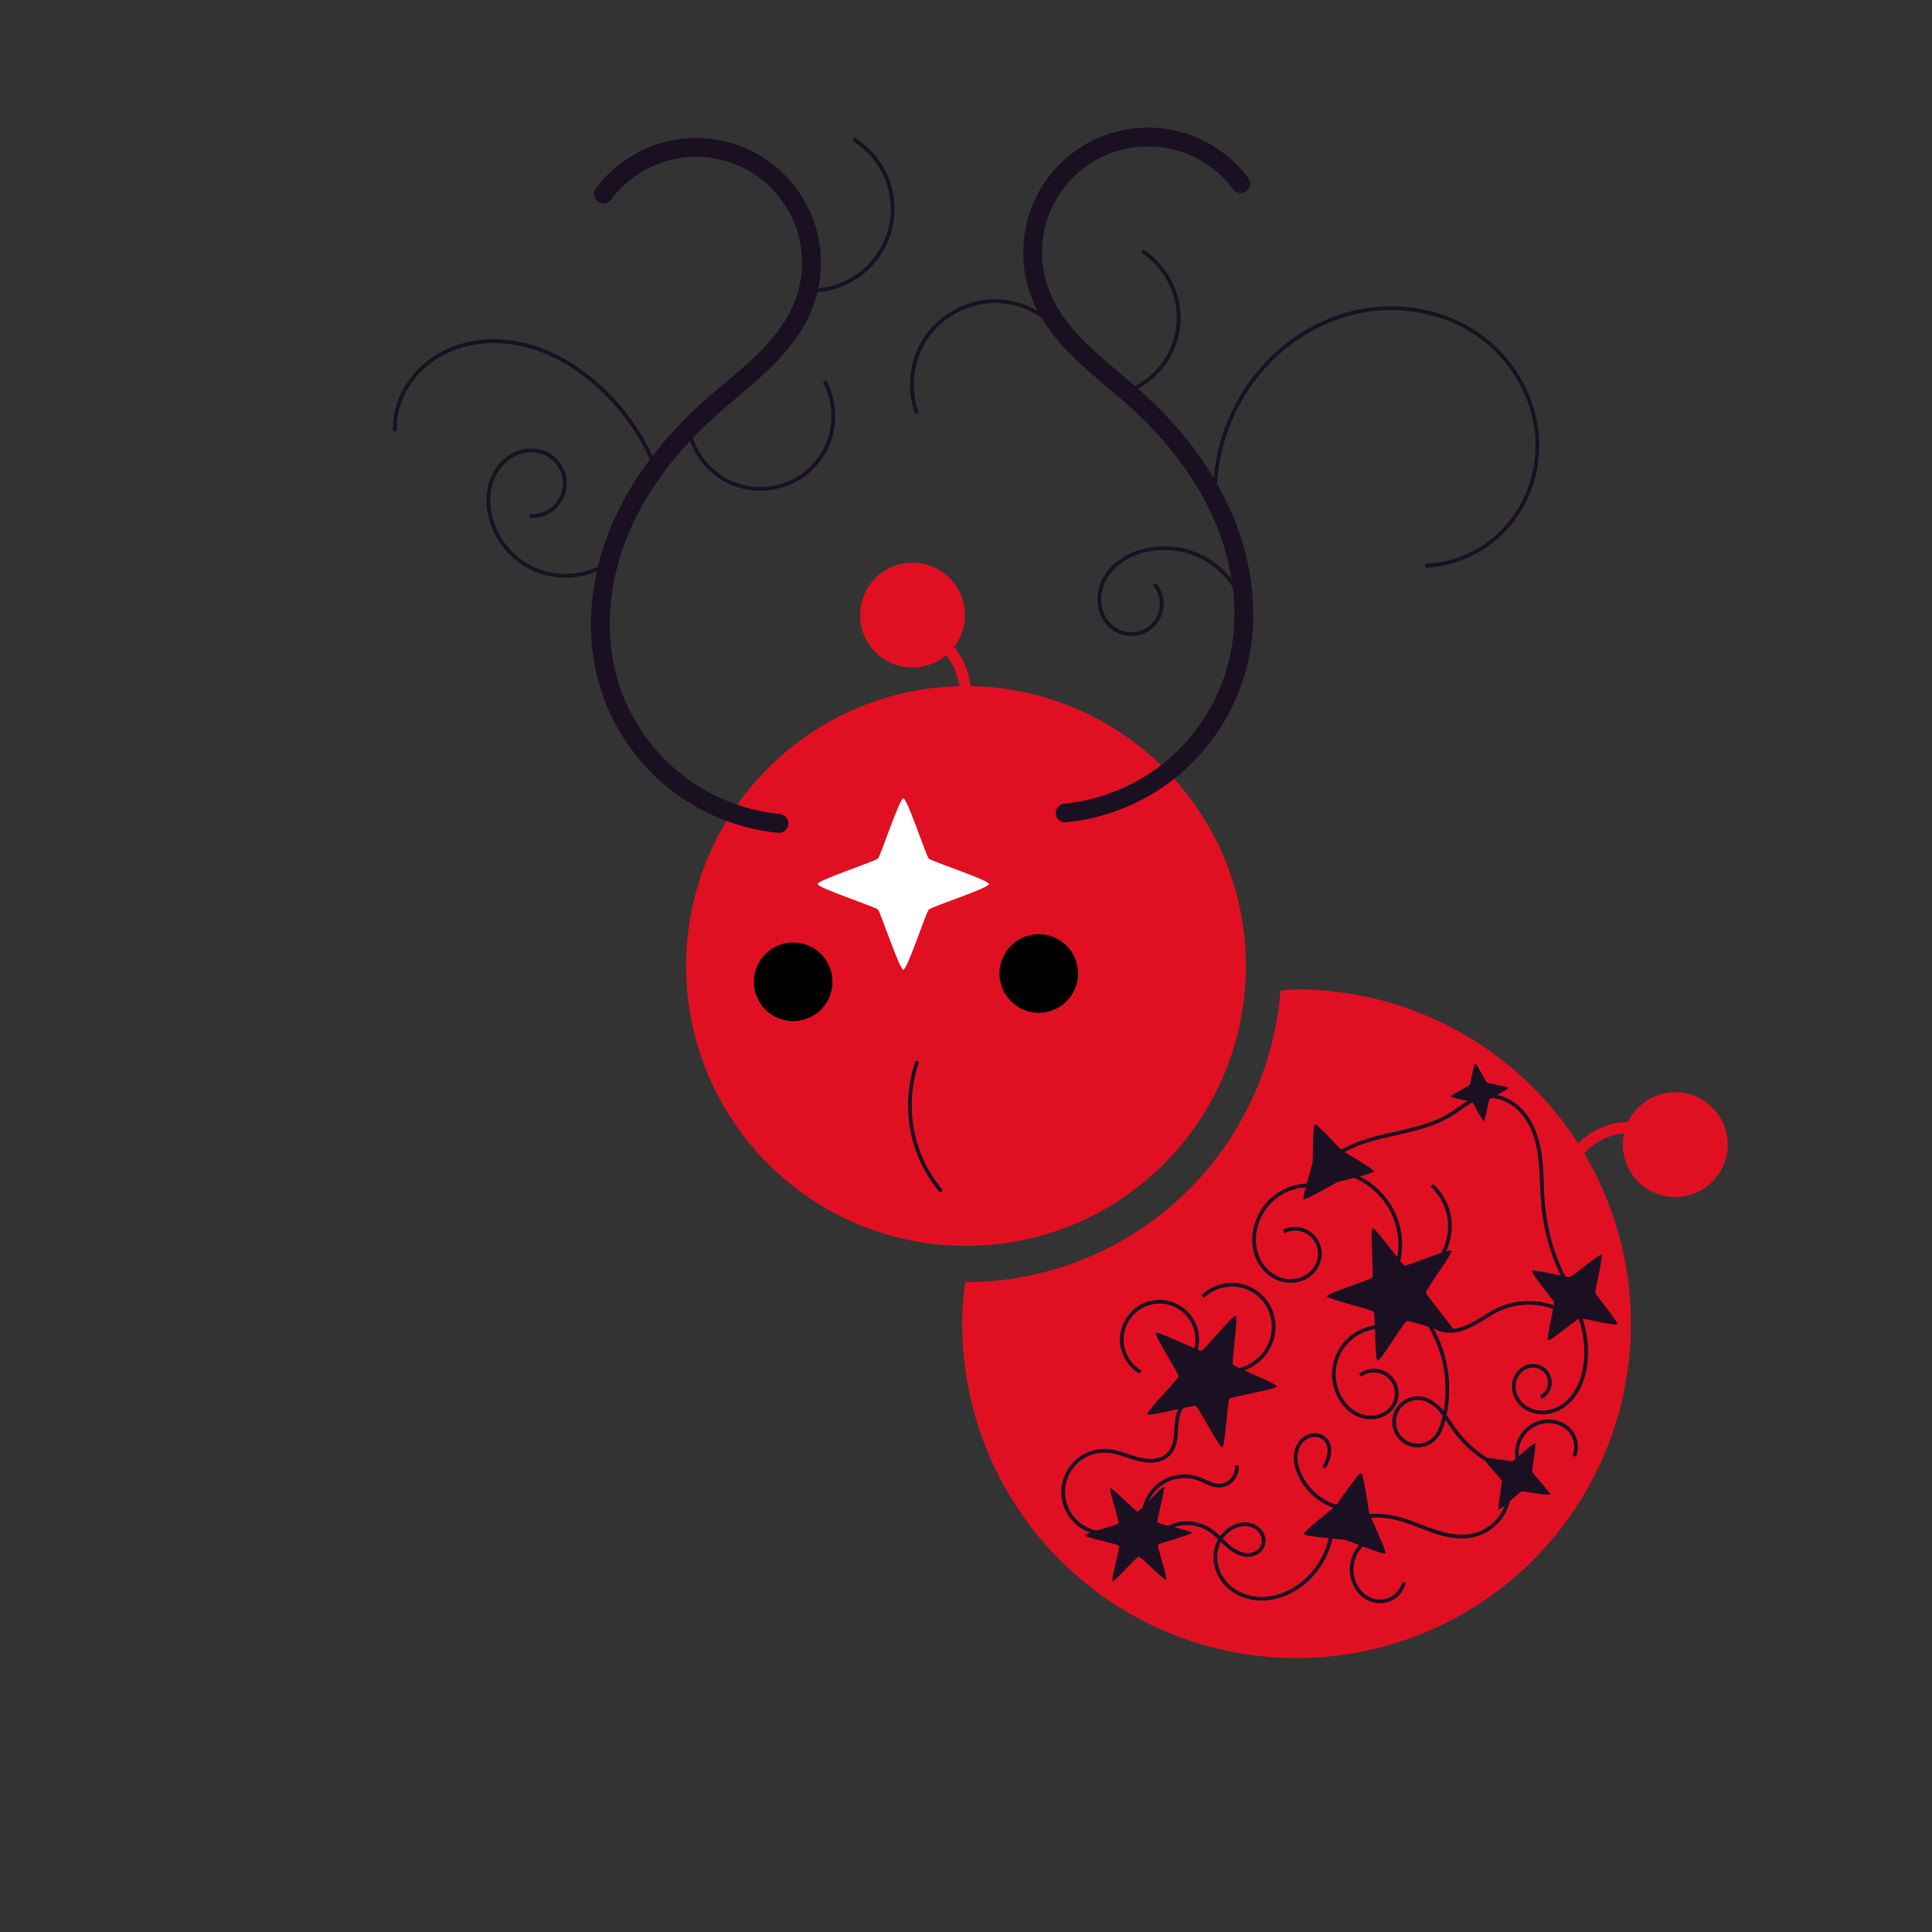 <?xml version="1.0" encoding="UTF-8" standalone="no"?>
<!-- Created with Inkscape (http://www.inkscape.org/) -->

<svg
   width="512"
   height="512"
   viewBox="0 0 512 512"
   version="1.1"
   id="svg5"
   inkscape:version="1.2.2 (732a01da63, 2022-12-09)"
   sodipodi:docname="monster 1.svg"
   xmlns:inkscape="http://www.inkscape.org/namespaces/inkscape"
   xmlns:sodipodi="http://sodipodi.sourceforge.net/DTD/sodipodi-0.dtd"
   xmlns="http://www.w3.org/2000/svg"
   xmlns:svg="http://www.w3.org/2000/svg">
  <rect x="0" y="0" width="512" height="512" fill="#333333" stroke="none"/>
  <sodipodi:namedview
     id="namedview7"
     pagecolor="#ffffff"
     bordercolor="#666666"
     borderopacity="1.0"
     inkscape:showpageshadow="2"
     inkscape:pageopacity="0.0"
     inkscape:pagecheckerboard="0"
     inkscape:deskcolor="#d1d1d1"
     inkscape:document-units="px"
     showgrid="false"
     inkscape:zoom="1.7636719"
     inkscape:cx="257.41749"
     inkscape:cy="254.5825"
     inkscape:window-width="1858"
     inkscape:window-height="1057"
     inkscape:window-x="54"
     inkscape:window-y="892"
     inkscape:window-maximized="1"
     inkscape:current-layer="layer1" />
  <defs
     id="defs2">
    <inkscape:path-effect
       effect="spiro"
       id="path-effect10332"
       is_visible="true"
       lpeversion="1" />
    <inkscape:path-effect
       effect="spiro"
       id="path-effect10328"
       is_visible="true"
       lpeversion="1" />
    <inkscape:path-effect
       effect="spiro"
       id="path-effect10324"
       is_visible="true"
       lpeversion="1" />
    <inkscape:path-effect
       effect="spiro"
       id="path-effect10320"
       is_visible="true"
       lpeversion="1" />
    <inkscape:path-effect
       effect="spiro"
       id="path-effect10316"
       is_visible="true"
       lpeversion="1" />
    <inkscape:path-effect
       effect="spiro"
       id="path-effect10312"
       is_visible="true"
       lpeversion="1" />
    <inkscape:path-effect
       effect="spiro"
       id="path-effect10308"
       is_visible="true"
       lpeversion="1" />
    <inkscape:path-effect
       effect="spiro"
       id="path-effect9559"
       is_visible="true"
       lpeversion="1" />
    <inkscape:path-effect
       effect="spiro"
       id="path-effect9555"
       is_visible="true"
       lpeversion="1" />
    <inkscape:path-effect
       effect="spiro"
       id="path-effect6633"
       is_visible="true"
       lpeversion="1" />
    <inkscape:path-effect
       effect="spiro"
       id="path-effect6629"
       is_visible="true"
       lpeversion="1" />
    <inkscape:path-effect
       effect="spiro"
       id="path-effect6625"
       is_visible="true"
       lpeversion="1" />
    <inkscape:path-effect
       effect="spiro"
       id="path-effect6617"
       is_visible="true"
       lpeversion="1" />
    <inkscape:path-effect
       effect="spiro"
       id="path-effect6613"
       is_visible="true"
       lpeversion="1" />
    <inkscape:path-effect
       effect="spiro"
       id="path-effect6609"
       is_visible="true"
       lpeversion="1" />
    <inkscape:path-effect
       effect="spiro"
       id="path-effect6605"
       is_visible="true"
       lpeversion="1" />
    <inkscape:path-effect
       effect="spiro"
       id="path-effect6601"
       is_visible="true"
       lpeversion="1" />
    <inkscape:path-effect
       effect="spiro"
       id="path-effect6597"
       is_visible="true"
       lpeversion="1" />
    <inkscape:path-effect
       effect="spiro"
       id="path-effect6593"
       is_visible="true"
       lpeversion="1" />
    <inkscape:path-effect
       effect="spiro"
       id="path-effect6589"
       is_visible="true"
       lpeversion="1" />
    <inkscape:path-effect
       effect="spiro"
       id="path-effect6585"
       is_visible="true"
       lpeversion="1" />
    <inkscape:path-effect
       effect="spiro"
       id="path-effect6581"
       is_visible="true"
       lpeversion="1" />
    <inkscape:path-effect
       effect="spiro"
       id="path-effect6577"
       is_visible="true"
       lpeversion="1" />
    <inkscape:path-effect
       effect="spiro"
       id="path-effect6573"
       is_visible="true"
       lpeversion="1" />
    <inkscape:path-effect
       effect="spiro"
       id="path-effect6569"
       is_visible="true"
       lpeversion="1" />
    <inkscape:path-effect
       effect="spiro"
       id="path-effect6565"
       is_visible="true"
       lpeversion="1" />
    <inkscape:path-effect
       effect="spiro"
       id="path-effect6198"
       is_visible="true"
       lpeversion="1" />
    <inkscape:path-effect
       effect="spiro"
       id="path-effect6186"
       is_visible="true"
       lpeversion="1" />
    <inkscape:path-effect
       effect="spiro"
       id="path-effect6182"
       is_visible="true"
       lpeversion="1" />
    <inkscape:path-effect
       effect="spiro"
       id="path-effect6178"
       is_visible="true"
       lpeversion="1" />
    <inkscape:path-effect
       effect="spiro"
       id="path-effect6174"
       is_visible="true"
       lpeversion="1" />
    <inkscape:path-effect
       effect="spiro"
       id="path-effect6170"
       is_visible="true"
       lpeversion="1" />
    <inkscape:path-effect
       effect="spiro"
       id="path-effect6162"
       is_visible="true"
       lpeversion="1" />
    <inkscape:path-effect
       effect="spiro"
       id="path-effect6158"
       is_visible="true"
       lpeversion="1" />
    <inkscape:path-effect
       effect="spiro"
       id="path-effect498"
       is_visible="true"
       lpeversion="1" />
    <inkscape:path-effect
       effect="spiro"
       id="path-effect494"
       is_visible="true"
       lpeversion="1" />
    <inkscape:path-effect
       effect="spiro"
       id="path-effect490"
       is_visible="true"
       lpeversion="1" />
    <inkscape:path-effect
       effect="spiro"
       id="path-effect498-9"
       is_visible="true"
       lpeversion="1" />
    <inkscape:path-effect
       effect="spiro"
       id="path-effect490-8"
       is_visible="true"
       lpeversion="1" />
    <inkscape:path-effect
       effect="spiro"
       id="path-effect6565-4"
       is_visible="true"
       lpeversion="1" />
    <inkscape:path-effect
       effect="spiro"
       id="path-effect6569-6"
       is_visible="true"
       lpeversion="1" />
    <inkscape:path-effect
       effect="spiro"
       id="path-effect6573-6"
       is_visible="true"
       lpeversion="1" />
    <inkscape:path-effect
       effect="spiro"
       id="path-effect6577-0"
       is_visible="true"
       lpeversion="1" />
    <inkscape:path-effect
       effect="spiro"
       id="path-effect6581-6"
       is_visible="true"
       lpeversion="1" />
    <inkscape:path-effect
       effect="spiro"
       id="path-effect6585-8"
       is_visible="true"
       lpeversion="1" />
    <inkscape:path-effect
       effect="spiro"
       id="path-effect6589-3"
       is_visible="true"
       lpeversion="1" />
    <inkscape:path-effect
       effect="spiro"
       id="path-effect6593-0"
       is_visible="true"
       lpeversion="1" />
    <inkscape:path-effect
       effect="spiro"
       id="path-effect6597-4"
       is_visible="true"
       lpeversion="1" />
    <inkscape:path-effect
       effect="spiro"
       id="path-effect6601-7"
       is_visible="true"
       lpeversion="1" />
    <inkscape:path-effect
       effect="spiro"
       id="path-effect6605-1"
       is_visible="true"
       lpeversion="1" />
    <inkscape:path-effect
       effect="spiro"
       id="path-effect6609-4"
       is_visible="true"
       lpeversion="1" />
    <inkscape:path-effect
       effect="spiro"
       id="path-effect6613-0"
       is_visible="true"
       lpeversion="1" />
    <inkscape:path-effect
       effect="spiro"
       id="path-effect6617-3"
       is_visible="true"
       lpeversion="1" />
    <inkscape:path-effect
       effect="spiro"
       id="path-effect6625-3"
       is_visible="true"
       lpeversion="1" />
    <inkscape:path-effect
       effect="spiro"
       id="path-effect6629-8"
       is_visible="true"
       lpeversion="1" />
    <inkscape:path-effect
       effect="spiro"
       id="path-effect6633-1"
       is_visible="true"
       lpeversion="1" />
  </defs>
  <g
     inkscape:label="Camada 1"
     inkscape:groupmode="layer"
     id="layer1">
    <circle
       style="fill:#e01022;stroke-width:3.541;stroke-linecap:round;stroke-linejoin:round;paint-order:fill markers stroke;fill-opacity:1"
       id="path346-6"
       cx="256"
       cy="256"
       r="74.172" />
    <g
       id="g7020"
       style="stroke:#1a1022;stroke-opacity:1">
      <path
         style="fill:none;stroke:#1a1022;stroke-width:5;stroke-linecap:round;stroke-linejoin:miter;stroke-dasharray:none;stroke-opacity:1"
         d="m 206.426,218.209 c -10.651,-1.042 -20.95,-5.442 -29.065,-12.419 -8.116,-6.977 -14.012,-16.498 -16.641,-26.872 -3.257,-12.852 -1.475,-26.7 3.726,-38.895 5.2,-12.195 13.671,-22.812 23.537,-31.669 4.623,-4.15 9.565,-7.944 14.033,-12.261 4.467,-4.317 8.498,-9.242 10.825,-15.002 2.756,-6.823 2.936,-14.652 0.496,-21.594 -2.44,-6.942 -7.478,-12.937 -13.897,-16.536 -6.419,-3.598 -14.162,-4.769 -21.357,-3.228 -7.196,1.541 -13.781,5.778 -18.164,11.689"
         id="path488"
         inkscape:path-effect="#path-effect490"
         inkscape:original-d="m 206.42622,218.20944 c -15.2343,-12.82872 -30.46959,-26.19302 -45.70588,-39.29102 -15.2363,-13.09801 18.17643,-47.04131 27.26315,-70.56346 9.08672,-23.522158 16.57272,-18.174438 24.85759,-27.263158 8.28486,-9.088715 -35.28074,-19.778149 -52.9226,-29.668725" />
      <path
         style="fill:none;stroke:#1a1022;stroke-width:1px;stroke-linecap:butt;stroke-linejoin:miter;stroke-opacity:1"
         d="m 174.003,124.689 c -3.505,-9.133 -9.357,-17.353 -16.839,-23.655 -4.061,-3.42 -8.617,-6.293 -13.576,-8.189 -4.96,-1.896 -10.333,-2.798 -15.621,-2.311 -5.287,0.487 -10.479,2.395 -14.638,5.696 -4.159,3.301 -7.236,8.019 -8.285,13.224 -0.319,1.581 -0.454,3.199 -0.401,4.811"
         id="path6160"
         inkscape:path-effect="#path-effect6162"
         inkscape:original-d="m 174.00308,124.68884 c -5.47836,-7.88393 -11.225,-15.76886 -16.83901,-23.65479 -5.614,-7.885934 -34.74615,5.614 -52.12073,8.4195 -17.374584,2.8055 -0.26629,3.20843 -0.40093,4.81115" />
      <path
         style="fill:none;stroke:#1a1022;stroke-width:1px;stroke-linecap:butt;stroke-linejoin:miter;stroke-opacity:1"
         d="m 182.824,115.067 c 1.559,6.075 6.267,11.25 12.169,13.374 5.901,2.125 12.827,1.138 17.901,-2.549 3.752,-2.727 6.465,-6.848 7.486,-11.372 1.022,-4.524 0.343,-9.411 -1.873,-13.486"
         id="path6168"
         inkscape:path-effect="#path-effect6170"
         inkscape:original-d="m 182.82352,115.06655 c 10.02421,3.60936 20.04743,7.21772 30.06965,10.82508 10.02222,3.60736 3.743,-16.57072 5.61301,-24.85758" />
      <path
         style="fill:none;stroke:#1a1022;stroke-width:1px;stroke-linecap:butt;stroke-linejoin:miter;stroke-opacity:1"
         d="m 214.497,76.978 c 4.516,0.098 9.051,-1.265 12.765,-3.836 3.713,-2.571 6.586,-6.337 8.084,-10.598 1.631,-4.64 1.613,-9.84 -0.051,-14.468 -1.663,-4.628 -4.96,-8.651 -9.171,-11.191"
         id="path6180"
         inkscape:path-effect="#path-effect6182"
         inkscape:original-d="m 214.49689,76.978322 c 6.95043,-4.810145 13.89986,-9.62129 20.84829,-14.433435 6.94844,-4.812145 -6.14657,-17.105294 -9.22136,-25.659441" />
      <path
         style="fill:none;stroke:#1a1022;stroke-width:1px;stroke-linecap:butt;stroke-linejoin:miter;stroke-opacity:1"
         d="m 159.971,149.947 c -5.524,3.144 -12.544,3.506 -18.362,0.946 -5.818,-2.56 -10.294,-7.98 -11.708,-14.177 -0.529,-2.319 -0.648,-4.744 -0.214,-7.083 0.435,-2.338 1.435,-4.587 2.986,-6.39 1.551,-1.803 3.663,-3.144 5.986,-3.652 2.324,-0.508 4.848,-0.153 6.878,1.087 1.647,1.007 2.941,2.581 3.61,4.392 0.669,1.811 0.71,3.848 0.113,5.684 -0.597,1.836 -1.827,3.46 -3.433,4.532 -1.606,1.072 -3.578,1.584 -5.502,1.43"
         id="path6184"
         inkscape:path-effect="#path-effect6186"
         inkscape:original-d="m 159.97058,149.94736 c -10.02222,-4.40922 -20.04544,-8.81944 -30.06966,-13.23065 -10.02422,-4.41122 10.42515,-10.69044 15.63622,-16.03715 5.21107,-5.34672 -3.47372,10.69243 -5.21207,16.03715" />
    </g>
    <g
       id="g7013"
       style="stroke:#1a1022;stroke-opacity:1">
      <path
         style="fill:none;stroke:#1a1022;stroke-width:5;stroke-linecap:round;stroke-linejoin:miter;stroke-dasharray:none;stroke-opacity:1"
         d="m 282.282,215.445 c 10.651,-1.042 20.95,-5.442 29.065,-12.419 8.116,-6.977 14.012,-16.498 16.641,-26.872 3.257,-12.852 1.475,-26.7 -3.726,-38.895 -5.2,-12.195 -13.671,-22.812 -23.537,-31.669 -4.623,-4.15 -9.565,-7.944 -14.033,-12.261 -4.467,-4.317 -8.498,-9.242 -10.825,-15.002 -2.756,-6.823 -2.936,-14.652 -0.496,-21.594 2.44,-6.942 7.478,-12.937 13.897,-16.536 6.419,-3.598 14.162,-4.769 21.357,-3.228 7.196,1.541 13.781,5.778 18.164,11.689"
         id="path488-7"
         inkscape:path-effect="#path-effect490-8"
         inkscape:original-d="m 282.28174,215.44491 c 15.2343,-12.82872 30.46959,-26.19302 45.70588,-39.29102 15.2363,-13.09801 -18.17643,-47.04131 -27.26315,-70.56346 -9.08672,-23.522156 -16.57272,-18.174436 -24.85759,-27.263156 -8.28486,-9.088715 35.28074,-19.778149 52.9226,-29.668725" />
      <path
         style="fill:none;stroke:#1a1022;stroke-width:1px;stroke-linecap:butt;stroke-linejoin:miter;stroke-opacity:1"
         d="m 321.946,131.104 c -0.027,-12.1 4.476,-24.158 12.429,-33.277 7.133,-8.18 17.066,-13.989 27.789,-15.671 10.722,-1.682 22.149,0.898 30.804,7.447 8.655,6.549 14.299,17.081 14.453,27.933 0.077,5.426 -1.178,10.874 -3.683,15.688 -2.505,4.814 -6.26,8.98 -10.827,11.912 -4.534,2.911 -9.851,4.59 -15.235,4.811"
         id="path6156"
         inkscape:path-effect="#path-effect6158"
         inkscape:original-d="m 321.9458,131.10371 c 4.14393,-11.09137 8.28686,-22.18373 12.42879,-33.277092 4.14193,-11.093362 39.02473,31.540732 58.5356,47.309592 19.51086,15.76887 -10.15587,3.20843 -15.2353,4.81115" />
      <path
         style="fill:none;stroke:#1a1022;stroke-width:1px;stroke-linecap:butt;stroke-linejoin:miter;stroke-opacity:1"
         d="m 281.051,88.204 c -4.221,-5.349 -11.029,-8.555 -17.841,-8.4 -6.812,0.155 -13.468,3.666 -17.441,9.202 -4.174,5.815 -5.259,13.722 -2.807,20.447"
         id="path6172"
         inkscape:path-effect="#path-effect6174"
         inkscape:original-d="m 281.05106,88.204328 c -11.75957,0.268285 -23.52015,0.535571 -35.28173,0.801857 -11.76158,0.266286 -1.87,13.632575 -2.8065,20.447365" />
      <path
         style="fill:none;stroke:#1a1022;stroke-width:1px;stroke-linecap:butt;stroke-linejoin:miter;stroke-opacity:1"
         d="m 299.494,103.44 c 3.961,-1.647 7.389,-4.548 9.669,-8.182 2.28,-3.634 3.401,-7.983 3.161,-12.266 -0.369,-6.583 -4.063,-12.894 -9.622,-16.438"
         id="path6176"
         inkscape:path-effect="#path-effect6178"
         inkscape:original-d="m 299.49379,103.43962 c 4.27757,-6.814788 8.55414,-13.630577 12.82972,-20.447366 4.27557,-6.816789 -6.41386,-10.95772 -9.62229,-16.43808" />
      <path
         style="fill:none;stroke:#1a1022;stroke-width:1px;stroke-linecap:butt;stroke-linejoin:miter;stroke-opacity:1"
         d="m 328.762,158.367 c -2.095,-4.722 -5.905,-8.661 -10.554,-10.913 -4.649,-2.252 -10.101,-2.799 -15.105,-1.516 -2.421,0.621 -4.75,1.666 -6.717,3.207 -1.967,1.541 -3.561,3.592 -4.405,5.945 -0.844,2.352 -0.907,5.006 -0.014,7.34 0.893,2.334 2.772,4.307 5.122,5.158 1.659,0.601 3.517,0.635 5.197,0.096 1.68,-0.539 3.171,-1.648 4.171,-3.102 1,-1.454 1.501,-3.244 1.403,-5.005 -0.098,-1.762 -0.796,-3.484 -1.951,-4.818"
         id="path6196"
         inkscape:path-effect="#path-effect6198"
         inkscape:original-d="m 328.76158,158.36686 c -8.4185,-4.14193 -17.10529,-8.28486 -25.65944,-12.42879 -8.55414,-4.14393 -4.00828,14.43443 -6.01393,21.65015 -2.00564,7.21572 5.88129,-8.55214 8.82044,-12.82972" />
    </g>
    <g
       id="g7006">
      <path
         id="path344"
         style="fill:#e01022;stroke-width:4;stroke-linecap:round;stroke-linejoin:round;paint-order:fill markers stroke;fill-opacity:1"
         d="M 343.596 262.207 A 88.605 88.605 0 0 0 339.328 262.512 A 83.794 83.794 0 0 1 256 339.795 A 83.794 83.794 0 0 1 255.779 339.779 A 88.605 88.605 0 0 0 254.99 350.812 A 88.605 88.605 0 0 0 343.596 439.418 A 88.605 88.605 0 0 0 432.201 350.812 A 88.605 88.605 0 0 0 343.596 262.207 z " />
      <path
         sodipodi:type="star"
         style="fill:#1a1022;fill-opacity:1;stroke:none;stroke-width:5;stroke-linecap:round;stroke-linejoin:round;stroke-dasharray:none;stroke-opacity:1;paint-order:fill markers stroke"
         id="path6254"
         inkscape:flatsided="false"
         sodipodi:sides="5"
         sodipodi:cx="177.47066"
         sodipodi:cy="401.71872"
         sodipodi:r1="29.055582"
         sodipodi:r2="12.203344"
         sodipodi:arg1="-1.5707963"
         sodipodi:arg2="-0.9424778"
         inkscape:rounded="0.06"
         inkscape:randomized="0"
         d="m 177.471,372.663 c 1.229,0 6.179,18.461 7.173,19.183 0.994,0.722 20.081,-0.275 20.461,0.894 0.38,1.169 -15.648,11.581 -16.027,12.75 -0.38,1.169 6.466,19.013 5.472,19.735 -0.994,0.722 -15.85,-11.303 -17.078,-11.303 -1.229,0 -16.084,12.025 -17.078,11.303 -0.994,-0.722 5.852,-18.567 5.472,-19.735 -0.38,-1.169 -16.407,-11.581 -16.027,-12.75 0.38,-1.169 19.466,-0.172 20.461,-0.894 0.994,-0.722 5.944,-19.183 7.173,-19.183 z"
         inkscape:transform-center-y="0.58223501"
         transform="matrix(0.581,0.257,-0.257,0.581,320.164,86.516)"
         inkscape:transform-center-x="-1.1921349" />
      <path
         sodipodi:type="star"
         style="fill:#1a1022;fill-opacity:1;stroke:none;stroke-width:5;stroke-linecap:round;stroke-linejoin:round;stroke-dasharray:none;stroke-opacity:1;paint-order:fill markers stroke"
         id="path6254-6"
         inkscape:flatsided="false"
         sodipodi:sides="5"
         sodipodi:cx="177.47066"
         sodipodi:cy="401.71872"
         sodipodi:r1="29.055582"
         sodipodi:r2="12.203344"
         sodipodi:arg1="-1.5707963"
         sodipodi:arg2="-0.9424778"
         inkscape:rounded="0.06"
         inkscape:randomized="0"
         d="m 177.471,372.663 c 1.229,0 6.179,18.461 7.173,19.183 0.994,0.722 20.081,-0.275 20.461,0.894 0.38,1.169 -15.648,11.581 -16.027,12.75 -0.38,1.169 6.466,19.013 5.472,19.735 -0.994,0.722 -15.85,-11.303 -17.078,-11.303 -1.229,0 -16.084,12.025 -17.078,11.303 -0.994,-0.722 5.852,-18.567 5.472,-19.735 -0.38,-1.169 -16.407,-11.581 -16.027,-12.75 0.38,-1.169 19.466,-0.172 20.461,-0.894 0.994,-0.722 5.944,-19.183 7.173,-19.183 z"
         inkscape:transform-center-y="0.21505258"
         transform="matrix(0.597,-0.219,0.219,0.597,176.184,141.865)"
         inkscape:transform-center-x="1.5489481" />
      <path
         sodipodi:type="star"
         style="fill:#1a1022;fill-opacity:1;stroke:none;stroke-width:5;stroke-linecap:round;stroke-linejoin:round;stroke-dasharray:none;stroke-opacity:1;paint-order:fill markers stroke"
         id="path6551"
         inkscape:flatsided="false"
         sodipodi:sides="3"
         sodipodi:cx="352.67331"
         sodipodi:cy="308.7309"
         sodipodi:r1="11.581915"
         sodipodi:r2="4.8644042"
         sodipodi:arg1="-1.9467573"
         sodipodi:arg2="-0.89955973"
         inkscape:rounded="0.06"
         inkscape:randomized="0"
         d="m 348.421,297.958 c 0.562,-0.222 6.805,6.588 7.278,6.964 0.473,0.376 8.519,4.915 8.43,5.513 -0.089,0.598 -9.108,2.599 -9.67,2.821 -0.562,0.222 -8.516,4.92 -8.989,4.545 -0.473,-0.376 2.303,-9.187 2.392,-9.785 0.089,-0.598 -0.003,-9.836 0.559,-10.057 z"
         inkscape:transform-center-x="-2.0994862"
         inkscape:transform-center-y="-0.84381696" />
      <path
         sodipodi:type="star"
         style="fill:#1a1022;fill-opacity:1;stroke:none;stroke-width:5;stroke-linecap:round;stroke-linejoin:round;stroke-dasharray:none;stroke-opacity:1;paint-order:fill markers stroke"
         id="path6553"
         inkscape:flatsided="false"
         sodipodi:sides="3"
         sodipodi:cx="357.77631"
         sodipodi:cy="402.85272"
         sodipodi:r1="12.835983"
         sodipodi:r2="5.3911128"
         sodipodi:arg1="0.75415833"
         sodipodi:arg2="1.8013559"
         inkscape:rounded="0.06"
         inkscape:randomized="0"
         d="m 367.132,411.641 c -0.459,0.488 -9.935,-3.387 -10.587,-3.54 -0.652,-0.153 -10.863,-0.899 -11.057,-1.541 -0.193,-0.641 7.901,-6.911 8.359,-7.399 0.459,-0.488 6.211,-8.958 6.863,-8.805 0.652,0.153 2.034,10.298 2.228,10.939 0.193,0.641 4.653,9.858 4.194,10.346 z"
         inkscape:transform-center-x="1.4518249"
         inkscape:transform-center-y="-1.833694" />
      <path
         sodipodi:type="star"
         style="fill:#1a1022;fill-opacity:1;stroke:none;stroke-width:5;stroke-linecap:round;stroke-linejoin:round;stroke-dasharray:none;stroke-opacity:1;paint-order:fill markers stroke"
         id="path6555"
         inkscape:flatsided="false"
         sodipodi:sides="6"
         sodipodi:cx="301.6434"
         sodipodi:cy="406.53821"
         sodipodi:r1="14.208952"
         sodipodi:r2="5.9677596"
         sodipodi:arg1="-1.0714496"
         sodipodi:arg2="-0.54785082"
         inkscape:rounded="0.06"
         inkscape:randomized="0"
         d="m 308.447,394.064 c 0.501,0.274 -2.007,8.878 -1.71,9.366 0.298,0.488 9.097,2.193 9.11,2.764 0.014,0.571 -8.692,2.701 -8.966,3.202 -0.274,0.501 2.649,8.974 2.162,9.272 -0.488,0.298 -6.685,-6.177 -7.256,-6.163 -0.571,0.014 -6.447,6.782 -6.949,6.508 -0.501,-0.274 2.007,-8.878 1.71,-9.366 -0.298,-0.488 -9.097,-2.193 -9.11,-2.764 -0.014,-0.571 8.692,-2.701 8.966,-3.202 0.274,-0.501 -2.649,-8.974 -2.162,-9.272 0.488,-0.298 6.685,6.177 7.256,6.163 0.571,-0.014 6.447,-6.782 6.949,-6.508 z"
         inkscape:transform-center-x="3.3413663"
         inkscape:transform-center-y="-0.17072401" />
      <path
         sodipodi:type="star"
         style="fill:#1a1022;fill-opacity:1;stroke:none;stroke-width:5;stroke-linecap:round;stroke-linejoin:round;stroke-dasharray:none;stroke-opacity:1;paint-order:fill markers stroke"
         id="path6557"
         inkscape:flatsided="false"
         sodipodi:sides="4"
         sodipodi:cx="402.00223"
         sodipodi:cy="391.22925"
         sodipodi:r1="10.023219"
         sodipodi:r2="4.2097516"
         sodipodi:arg1="-1.0691923"
         sodipodi:arg2="-0.28379414"
         inkscape:rounded="0.06"
         inkscape:randomized="0"
         d="m 406.822,382.441 c 0.402,0.221 -0.907,7.169 -0.778,7.61 0.129,0.441 4.968,5.596 4.747,5.998 -0.221,0.402 -7.169,-0.907 -7.61,-0.778 -0.441,0.129 -5.596,4.968 -5.998,4.747 -0.402,-0.221 0.907,-7.169 0.778,-7.61 -0.129,-0.441 -4.968,-5.596 -4.747,-5.998 0.221,-0.402 7.169,0.907 7.61,0.778 0.441,-0.129 5.596,-4.968 5.998,-4.747 z" />
      <path
         sodipodi:type="star"
         style="fill:#1a1022;fill-opacity:1;stroke:none;stroke-width:5;stroke-linecap:round;stroke-linejoin:round;stroke-dasharray:none;stroke-opacity:1;paint-order:fill markers stroke"
         id="path6559"
         inkscape:flatsided="false"
         sodipodi:sides="4"
         sodipodi:cx="417.31119"
         sodipodi:cy="343.88483"
         sodipodi:r1="13.372642"
         sodipodi:r2="5.6165094"
         sodipodi:arg1="-2.5829933"
         sodipodi:arg2="-1.7975952"
         inkscape:rounded="0.06"
         inkscape:randomized="0"
         d="m 405.971,336.797 c 0.325,-0.519 9.48,1.752 10.077,1.615 0.597,-0.138 7.831,-6.192 8.35,-5.867 0.519,0.325 -1.752,9.48 -1.615,10.077 0.138,0.597 6.192,7.831 5.867,8.35 -0.325,0.519 -9.48,-1.752 -10.077,-1.615 -0.597,0.138 -7.831,6.192 -8.35,5.867 -0.519,-0.325 1.752,-9.48 1.615,-10.077 -0.138,-0.597 -6.192,-7.831 -5.867,-8.35 z" />
      <path
         sodipodi:type="star"
         style="fill:#1a1022;fill-opacity:1;stroke:none;stroke-width:5;stroke-linecap:round;stroke-linejoin:round;stroke-dasharray:none;stroke-opacity:1;paint-order:fill markers stroke"
         id="path6561"
         inkscape:flatsided="false"
         sodipodi:sides="4"
         sodipodi:cx="392.07974"
         sodipodi:cy="289.45294"
         sodipodi:r1="7.738029"
         sodipodi:r2="3.2499721"
         sodipodi:arg1="2.9945143"
         sodipodi:arg2="3.7799125"
         inkscape:rounded="0.06"
         inkscape:randomized="0"
         d="m 384.425,290.587 c -0.052,-0.35 4.833,-2.786 5.044,-3.07 0.211,-0.285 1.126,-5.666 1.476,-5.718 0.351,-0.052 2.786,4.833 3.07,5.044 0.285,0.211 5.666,1.126 5.718,1.476 0.052,0.351 -4.833,2.786 -5.044,3.07 -0.211,0.285 -1.126,5.666 -1.476,5.718 -0.35,0.052 -2.786,-4.833 -3.07,-5.044 -0.285,-0.211 -5.666,-1.126 -5.718,-1.476 z" />
      <path
         style="fill:none;stroke:#1a1022;stroke-width:1px;stroke-linecap:butt;stroke-linejoin:miter;stroke-opacity:1"
         d="m 379.279,350.813 c 0.305,0.301 0.642,0.57 1.002,0.802 1.291,0.829 2.867,1.151 4.4,1.074 1.532,-0.078 3.026,-0.537 4.423,-1.171 2.795,-1.267 5.234,-3.218 8.016,-4.514 5.548,-2.584 12.35,-2.275 17.641,0.802"
         id="path6563"
         inkscape:path-effect="#path-effect6565"
         inkscape:original-d="m 379.27861,350.81267 c 0.33511,0.20146 0.66921,0.53557 1.00232,0.80185 0.33311,0.26629 11.22701,-3.07278 16.83901,-4.61068 5.612,-1.53789 11.76158,0.53558 17.64086,0.80186" />
      <path
         style="fill:none;stroke:#1a1022;stroke-width:1px;stroke-linecap:butt;stroke-linejoin:miter;stroke-opacity:1"
         d="m 415.362,340.389 c -3.549,-6.478 -5.747,-13.692 -6.415,-21.049 -0.581,-6.404 -0.046,-13.049 -2.288,-19.076 -1.121,-3.013 -2.971,-5.822 -5.597,-7.676 -1.313,-0.927 -2.809,-1.604 -4.386,-1.92 -1.576,-0.316 -3.232,-0.265 -4.769,0.206 -2.619,0.802 -4.713,2.727 -7.016,4.21 -3.764,2.424 -8.148,3.69 -12.507,4.714 -4.359,1.024 -8.794,1.845 -12.952,3.505 -2.477,0.989 -4.837,2.27 -7.016,3.809"
         id="path6567"
         inkscape:path-effect="#path-effect6569"
         inkscape:original-d="m 415.3622,340.38852 c -2.07047,-6.88161 -4.27558,-14.03151 -6.41486,-21.04876 -2.13929,-7.01725 -11.35865,-18.9763 -17.03947,-28.46594 -5.68083,-9.48965 -4.67651,2.8075 -7.01626,4.20975 -2.33975,1.40225 -16.97165,5.48036 -25.45897,8.21904 -8.48733,2.73868 -4.67651,2.54021 -7.01626,3.80882" />
      <path
         style="fill:none;stroke:#1a1022;stroke-width:1px;stroke-linecap:butt;stroke-linejoin:miter;stroke-opacity:1"
         d="m 347.204,314.128 c -3.41,-0.082 -6.836,1.083 -9.488,3.227 -2.653,2.144 -4.511,5.249 -5.146,8.6 -0.498,2.627 -0.243,5.424 0.916,7.834 1.159,2.41 3.252,4.397 5.791,5.237 1.269,0.42 2.635,0.554 3.958,0.361 1.323,-0.193 2.6,-0.715 3.663,-1.525 1.063,-0.81 1.909,-1.909 2.394,-3.155 0.485,-1.246 0.606,-2.635 0.316,-3.94 -0.434,-1.954 -1.813,-3.675 -3.626,-4.523 -1.813,-0.848 -4.018,-0.805 -5.796,0.113"
         id="path6571"
         inkscape:path-effect="#path-effect6573"
         inkscape:original-d="m 347.20431,314.12769 c -4.87697,3.87664 -9.75494,7.88593 -14.6339,11.82739 -4.87897,3.94147 11.36065,3.20843 17.03947,4.81115 5.67882,1.60271 -6.28022,-2.93915 -9.42183,-4.41022" />
      <path
         style="fill:none;stroke:#1a1022;stroke-width:1px;stroke-linecap:butt;stroke-linejoin:miter;stroke-opacity:1"
         d="m 354.421,310.319 c 6.078,0.975 11.597,4.961 14.433,10.424 1.58,3.043 2.35,6.503 2.211,9.929 -0.14,3.426 -1.189,6.812 -3.012,9.716"
         id="path6575"
         inkscape:path-effect="#path-effect6577"
         inkscape:original-d="m 354.42103,310.31886 c 4.74532,3.34207 9.62329,6.95043 14.43343,10.42415 4.81015,3.47372 -0.53357,13.09801 -0.80186,19.64551" />
      <path
         style="fill:none;stroke:#1a1022;stroke-width:1px;stroke-linecap:butt;stroke-linejoin:miter;stroke-opacity:1"
         d="m 366.048,351.615 c -2.172,0.006 -4.339,0.586 -6.224,1.665 -1.885,1.079 -3.482,2.654 -4.588,4.523 -1.105,1.869 -1.716,4.028 -1.753,6.199 -0.037,2.171 0.499,4.35 1.539,6.256 0.731,1.339 1.713,2.549 2.92,3.483 1.206,0.934 2.64,1.587 4.149,1.813 1.509,0.226 3.091,0.015 4.458,-0.662 1.367,-0.677 2.507,-1.828 3.107,-3.231 0.521,-1.217 0.628,-2.607 0.299,-3.889 -0.329,-1.282 -1.092,-2.449 -2.134,-3.265 -1.042,-0.816 -2.358,-1.276 -3.682,-1.287 -1.324,-0.011 -2.647,0.426 -3.703,1.224"
         id="path6579"
         inkscape:path-effect="#path-effect6581"
         inkscape:original-d="m 366.04796,351.61452 c -3.67418,6.2154 -7.34936,12.4298 -11.02554,18.64319 -3.67618,6.2134 9.75693,0.9365 14.6339,1.40325 4.87697,0.46675 -6.14658,-4.81014 -9.22136,-7.21672" />
      <path
         style="fill:none;stroke:#1a1022;stroke-width:1px;stroke-linecap:butt;stroke-linejoin:miter;stroke-opacity:1"
         d="m 374.467,345.4 c 3.854,4.044 6.653,9.085 8.048,14.494 1.396,5.409 1.385,11.174 -0.03,16.578 -0.436,1.665 -1.034,3.349 -2.205,4.611 -0.743,0.801 -1.701,1.401 -2.745,1.721 -1.044,0.32 -2.173,0.36 -3.238,0.115 -1.065,-0.245 -2.062,-0.775 -2.862,-1.52 -0.8,-0.744 -1.399,-1.702 -1.72,-2.746 -0.321,-1.044 -0.364,-2.173 -0.122,-3.238 0.242,-1.065 0.767,-2.065 1.507,-2.868 0.74,-0.804 1.693,-1.409 2.735,-1.738 1.042,-0.329 2.169,-0.381 3.237,-0.15 1.92,0.416 3.548,1.709 4.822,3.205 1.274,1.496 2.259,3.212 3.397,4.814 3.961,5.577 9.86,9.749 16.438,11.627"
         id="path6583"
         inkscape:path-effect="#path-effect6585"
         inkscape:original-d="m 374.46746,345.40013 c 2.67386,10.42515 5.34672,20.71565 8.01858,31.07198 2.67186,10.35632 -1.46907,3.07478 -2.20511,4.61068 -0.73604,1.53589 -2.13729,-6.94843 -3.20743,-10.42415 -1.07014,-3.47572 5.48036,5.34672 8.21904,8.01858 2.73868,2.67185 10.95972,7.75229 16.43808,11.62693" />
      <path
         style="fill:none;stroke:#1a1022;stroke-width:1px;stroke-linecap:butt;stroke-linejoin:miter;stroke-opacity:1"
         d="m 399.926,396.118 c -0.271,2.593 -1.387,5.09 -3.139,7.021 -1.752,1.93 -4.129,3.284 -6.684,3.804 -3.536,0.721 -7.204,-0.136 -10.608,-1.333 -3.404,-1.198 -6.706,-2.746 -10.24,-3.478 -3.842,-0.796 -7.888,-0.587 -11.627,0.601"
         id="path6587"
         inkscape:path-effect="#path-effect6589"
         inkscape:original-d="m 399.92644,396.11762 c -3.20643,3.60936 -6.5475,7.21771 -9.82275,10.82507 -3.27526,3.60736 -13.89787,-3.20643 -20.8483,-4.81114 -6.95043,-1.60472 -7.75029,0.40193 -11.62693,0.60139" />
      <path
         style="fill:none;stroke:#1a1022;stroke-width:1px;stroke-linecap:butt;stroke-linejoin:miter;stroke-opacity:1"
         d="m 353.018,405.139 c -0.546,6.032 -3.861,11.758 -8.82,15.235 -2.632,1.845 -5.732,3.08 -8.941,3.275 -3.208,0.195 -6.518,-0.695 -9.039,-2.69 -2.521,-1.994 -4.177,-5.123 -4.152,-8.338 0.012,-1.607 0.436,-3.214 1.248,-4.601 0.812,-1.387 2.013,-2.549 3.443,-3.283 0.932,-0.479 1.963,-0.777 3.01,-0.804 1.047,-0.027 2.109,0.225 3,0.776 0.891,0.551 1.601,1.407 1.918,2.406 0.317,0.998 0.222,2.133 -0.31,3.035 -0.35,0.593 -0.877,1.076 -1.484,1.401 -0.607,0.325 -1.293,0.495 -1.981,0.525 -1.376,0.059 -2.731,-0.438 -3.898,-1.171 -2.333,-1.465 -3.985,-3.823 -6.269,-5.365 -2.074,-1.401 -4.635,-2.065 -7.129,-1.848 -2.494,0.217 -4.902,1.313 -6.703,3.051"
         id="path6591"
         inkscape:path-effect="#path-effect6593"
         inkscape:original-d="m 353.01778,405.13851 c -2.93915,4.94579 -5.87929,10.15787 -8.82044,15.2353 -2.94114,5.07743 -11.62593,-10.42315 -17.4404,-15.63622 -5.81447,-5.21308 5.07943,3.60935 7.61765,5.41253 2.53821,1.80318 -9.08672,-3.07278 -13.63158,-4.61068 -4.54486,-1.53789 -9.22036,0.80286 -13.83204,1.20279" />
      <path
         style="fill:none;stroke:#1a1022;stroke-width:1px;stroke-linecap:butt;stroke-linejoin:miter;stroke-opacity:1"
         d="m 301.098,402.332 c -1.186,1.437 -2.747,2.562 -4.485,3.233 -1.738,0.671 -3.65,0.888 -5.494,0.622 -1.844,-0.266 -3.617,-1.014 -5.094,-2.15 -1.477,-1.136 -2.656,-2.656 -3.388,-4.37 -0.732,-1.714 -1.015,-3.617 -0.813,-5.469 0.202,-1.852 0.887,-3.65 1.971,-5.166 1.083,-1.516 2.562,-2.747 4.249,-3.538 1.687,-0.791 3.579,-1.14 5.437,-1.003 2.883,0.212 5.552,1.55 8.361,2.235 1.404,0.343 2.869,0.522 4.298,0.307 1.43,-0.215 2.827,-0.852 3.779,-1.94 0.72,-0.823 1.155,-1.865 1.402,-2.93 0.247,-1.066 0.315,-2.163 0.376,-3.255 0.061,-1.092 0.115,-2.19 0.336,-3.261 0.22,-1.071 0.616,-2.125 1.295,-2.982 0.352,-0.445 0.775,-0.83 1.203,-1.203 1.919,-1.671 4.004,-3.151 6.214,-4.41"
         id="path6595"
         inkscape:path-effect="#path-effect6597"
         inkscape:original-d="m 301.0975,402.33201 c -2.60504,-5.94611 -5.07743,-11.89322 -7.61765,-17.84133 -2.54021,-5.94811 10.95972,0.40193 16.43808,0.6014 5.47836,0.19946 2.27293,-8.28487 3.4079,-12.4288 1.13496,-4.14393 0.80286,-0.80085 1.20278,-1.20278 0.39993,-0.40193 4.14393,-2.93915 6.2144,-4.41022" />
      <path
         style="fill:none;stroke:#1a1022;stroke-width:1px;stroke-linecap:butt;stroke-linejoin:miter;stroke-opacity:1"
         d="m 320.543,362.239 c 2.809,1.332 6.147,1.502 9.077,0.464 2.93,-1.038 5.416,-3.273 6.759,-6.077 1.494,-3.118 1.53,-6.922 0,-10.023 -1.538,-3.117 -4.627,-5.421 -8.053,-6.005 -3.427,-0.584 -7.104,0.566 -9.588,2.998"
         id="path6599"
         inkscape:path-effect="#path-effect6601"
         inkscape:original-d="m 320.54255,362.23914 c 5.27989,-1.87 10.55879,-3.74101 15.83668,-5.61301 5.2779,-1.872 10e-4,-6.68114 0,-10.02322 -0.001,-3.34207 -11.75958,-2.00364 -17.64086,-3.00696" />
      <path
         style="fill:none;stroke:#1a1022;stroke-width:1px;stroke-linecap:butt;stroke-linejoin:miter;stroke-opacity:1"
         d="m 357.027,399.926 c -2.708,-0.31 -5.332,-1.334 -7.533,-2.942 -2.202,-1.607 -3.976,-3.794 -5.096,-6.28 -0.572,-1.27 -0.978,-2.629 -1.041,-4.021 -0.063,-1.391 0.233,-2.818 0.975,-3.997 0.742,-1.179 1.953,-2.086 3.324,-2.327 0.686,-0.12 1.403,-0.074 2.062,0.151 0.659,0.225 1.258,0.632 1.696,1.173 0.574,0.709 0.857,1.626 0.89,2.538 0.033,0.911 -0.171,1.819 -0.489,2.674 -0.26,0.702 -0.597,1.375 -1.002,2.005"
         id="path6603"
         inkscape:path-effect="#path-effect6605"
         inkscape:original-d="m 357.02706,399.92644 c -4.20875,-2.93914 -8.4185,-6.14657 -12.62925,-9.22136 -4.21076,-3.07479 4.6785,-6.01293 7.01625,-9.0209 2.33775,-3.00796 0.26829,3.47572 0.40093,5.21208 0.13264,1.73635 -0.66722,1.33742 -1.00232,2.00464" />
      <path
         style="fill:none;stroke:#1a1022;stroke-width:1px;stroke-linecap:butt;stroke-linejoin:miter;stroke-opacity:1"
         d="m 303.503,405.539 c -0.637,-1.945 -0.712,-4.07 -0.215,-6.055 0.497,-1.985 1.565,-3.824 3.043,-5.239 1.478,-1.415 3.361,-2.403 5.366,-2.814 2.005,-0.411 4.125,-0.244 6.04,0.477 0.897,0.337 1.746,0.791 2.631,1.162 0.884,0.37 1.823,0.66 2.782,0.643 1.163,-0.021 2.306,-0.513 3.141,-1.324 0.834,-0.811 1.357,-1.929 1.47,-3.087 0.033,-0.333 0.033,-0.669 0,-1.002"
         id="path6607"
         inkscape:path-effect="#path-effect6609"
         inkscape:original-d="m 303.50307,405.53944 c 4.74533,-4.54286 9.48965,-9.08672 14.23297,-13.63157 4.74333,-4.54486 3.60936,1.20378 5.41254,1.80417 1.80318,0.6004 3.07479,-2.93914 4.61068,-4.41021 1.5359,-1.47107 0.001,-0.66722 0,-1.00232" />
      <path
         style="fill:none;stroke:#1a1022;stroke-width:1px;stroke-linecap:butt;stroke-linejoin:miter;stroke-opacity:1"
         d="m 363.041,407.745 c -1.879,1.032 -3.384,2.732 -4.18,4.723 -0.796,1.991 -0.879,4.259 -0.23,6.303 0.474,1.494 1.34,2.874 2.532,3.891 1.193,1.017 2.717,1.659 4.283,1.722 1.498,0.06 3.011,-0.415 4.206,-1.32 1.195,-0.905 2.062,-2.234 2.409,-3.692"
         id="path6611"
         inkscape:path-effect="#path-effect6613"
         inkscape:original-d="m 363.04099,407.74455 c -1.46907,3.67618 -2.93914,7.35136 -4.41021,11.02554 -1.47107,3.67418 4.54486,3.743 6.81579,5.613 2.27093,1.87001 4.41121,-3.34007 6.61532,-5.0116" />
      <path
         style="fill:none;stroke:#1a1022;stroke-width:1px;stroke-linecap:butt;stroke-linejoin:miter;stroke-opacity:1"
         d="m 405.539,391.908 c -1.483,-1.047 -2.61,-2.589 -3.159,-4.319 -0.549,-1.73 -0.516,-3.639 0.091,-5.35 0.608,-1.71 1.787,-3.212 3.304,-4.208 1.518,-0.996 3.365,-1.481 5.176,-1.358 2.091,0.142 4.153,1.131 5.413,2.807 0.678,0.901 1.115,1.982 1.255,3.101 0.14,1.119 -0.018,2.274 -0.453,3.314"
         id="path6615"
         inkscape:path-effect="#path-effect6617"
         inkscape:original-d="m 405.53944,391.90787 c 1.80518,-5.07744 3.60936,-10.15587 5.41254,-15.2353 1.80318,-5.07943 3.60936,1.872 5.41254,2.8065 1.80318,0.9345 0.53557,4.27757 0.80186,6.41486 0.26629,2.13729 -4.6765,-2.93914 -7.01626,-4.41021" />
      <path
         style="fill:none;stroke:#1a1022;stroke-width:1px;stroke-linecap:butt;stroke-linejoin:miter;stroke-opacity:1"
         d="m 417.968,347.204 c 1.994,4.36 2.766,9.271 2.205,14.033 -0.282,2.399 -0.905,4.779 -2.06,6.9 -1.154,2.121 -2.863,3.976 -5.005,5.091 -2.142,1.115 -4.73,1.442 -7.019,0.672 -1.145,-0.385 -2.202,-1.037 -3.038,-1.908 -0.836,-0.871 -1.447,-1.963 -1.722,-3.138 -0.227,-0.968 -0.226,-1.992 0.029,-2.953 0.254,-0.961 0.764,-1.857 1.478,-2.548 0.714,-0.692 1.633,-1.175 2.612,-1.346 0.979,-0.171 2.015,-0.025 2.898,0.432 0.712,0.369 1.32,0.936 1.737,1.621 0.417,0.685 0.641,1.486 0.641,2.288 0,0.802 -0.224,1.603 -0.641,2.288 -0.417,0.685 -1.025,1.253 -1.737,1.621"
         id="path6623"
         inkscape:path-effect="#path-effect6625"
         inkscape:original-d="m 417.96823,347.20431 c 0.73604,4.6785 1.47108,9.356 2.20511,14.0325 0.73404,4.67651 -12.56143,5.07944 -18.84365,7.61765 -6.28222,2.53822 4.6785,-4.27557 7.01625,-6.41486 2.33776,-2.13929 0.001,5.21307 0,7.81811" />
      <path
         style="fill:none;stroke:#1a1022;stroke-width:1px;stroke-linecap:butt;stroke-linejoin:miter;stroke-opacity:1"
         d="m 374.668,338.785 c 3.301,-1.232 6.128,-3.692 7.805,-6.791 1.677,-3.099 2.19,-6.811 1.416,-10.249 -0.654,-2.907 -2.215,-5.603 -4.41,-7.618"
         id="path6627"
         inkscape:path-effect="#path-effect6629"
         inkscape:original-d="m 374.66793,338.7848 c 3.07479,-5.612 6.14857,-11.35864 9.22136,-17.03947 3.07279,-5.68082 -2.93914,-5.07743 -4.41022,-7.61764" />
      <path
         style="fill:none;stroke:#1a1022;stroke-width:1px;stroke-linecap:butt;stroke-linejoin:miter;stroke-opacity:1"
         d="m 314.729,361.638 c 2.123,-2.371 3.008,-5.793 2.301,-8.895 -0.707,-3.103 -2.988,-5.803 -5.928,-7.02 -2.94,-1.217 -6.462,-0.917 -9.155,0.779 -2.693,1.696 -4.485,4.743 -4.658,7.92 -0.1,1.839 0.32,3.703 1.199,5.321 0.879,1.618 2.215,2.985 3.812,3.901"
         id="path6631"
         inkscape:path-effect="#path-effect6633"
         inkscape:original-d="m 314.72908,361.63774 c -5.74565,-2.40457 -11.62594,-4.81014 -17.4404,-7.21671 -5.81447,-2.40658 3.34207,6.14857 5.01161,9.22136" />
    </g>
    <g
       id="g9578">
      <circle
         style="fill:#000000;fill-opacity:1;stroke:none;stroke-width:5;stroke-linecap:round;stroke-linejoin:round;stroke-dasharray:none;stroke-opacity:1;paint-order:fill markers stroke"
         id="path1860"
         cx="210.191"
         cy="260.183"
         r="10.424" />
      <circle
         style="fill:#000000;fill-opacity:1;stroke:none;stroke-width:5;stroke-linecap:round;stroke-linejoin:round;stroke-dasharray:none;stroke-opacity:1;paint-order:fill markers stroke"
         id="path1860-9"
         cx="275.278"
         cy="257.985"
         r="10.424" />
      <path
         sodipodi:type="star"
         style="fill:#ffffff;fill-opacity:1;stroke:none;stroke-width:5;stroke-linecap:round;stroke-linejoin:round;stroke-dasharray:none;stroke-opacity:1;paint-order:fill markers stroke"
         id="path7074"
         inkscape:flatsided="false"
         sodipodi:sides="4"
         sodipodi:cx="250.61351"
         sodipodi:cy="228.50055"
         sodipodi:r1="18.179367"
         sodipodi:r2="7.635334"
         sodipodi:arg1="-1.5707963"
         sodipodi:arg2="-0.78539816"
         inkscape:rounded="0.06"
         inkscape:randomized="0"
         d="m 250.614,210.321 c 0.832,0 4.81,12.192 5.399,12.78 0.589,0.589 12.78,4.567 12.78,5.399 0,0.832 -12.192,4.81 -12.78,5.399 -0.589,0.589 -4.567,12.78 -5.399,12.78 -0.832,0 -4.81,-12.192 -5.399,-12.78 -0.589,-0.589 -12.78,-4.567 -12.78,-5.399 0,-0.832 12.192,-4.81 12.78,-5.399 0.589,-0.589 4.567,-12.78 5.399,-12.78 z"
         transform="matrix(1.25,0,0,1.25,-73.871,-51.344)" />
    </g>
    <g
       id="g9563">
      <circle
         style="fill:#e01022;fill-opacity:1;stroke:none;stroke-width:6.447;stroke-linecap:round;stroke-linejoin:round;stroke-dasharray:none;stroke-opacity:1;paint-order:fill markers stroke"
         id="path9529"
         cx="241.825"
         cy="163.012"
         r="13.891" />
      <path
         style="fill:none;stroke:#e01022;stroke-width:3;stroke-linecap:butt;stroke-linejoin:miter;stroke-opacity:1;stroke-dasharray:none"
         d="m 239.841,166.131 c 4.781,0.517 9.312,3.045 12.265,6.841 2.952,3.796 4.287,8.81 3.611,13.571 -0.544,3.832 -2.364,7.472 -5.103,10.206"
         id="path9553"
         inkscape:path-effect="#path-effect9555"
         inkscape:original-d="m 239.84053,166.13068 c 5.29299,6.80498 10.58498,13.60897 15.87597,20.41196 5.29099,6.80298 -3.40099,6.80498 -5.10299,10.20598" />
    </g>
    <g
       id="g9567">
      <circle
         style="fill:#e01022;fill-opacity:1;stroke:none;stroke-width:6.447;stroke-linecap:round;stroke-linejoin:round;stroke-dasharray:none;stroke-opacity:1;paint-order:fill markers stroke"
         id="path9529-1"
         cx="443.96"
         cy="303.344"
         r="13.891" />
      <path
         style="fill:none;stroke:#e01022;stroke-width:3;stroke-linecap:butt;stroke-linejoin:miter;stroke-opacity:1;stroke-dasharray:none"
         d="m 440.558,301.076 c -3.068,-1.744 -6.67,-2.533 -10.187,-2.231 -3.516,0.301 -6.932,1.692 -9.658,3.932 -2.671,2.195 -4.671,5.195 -5.67,8.505"
         id="path9557"
         inkscape:path-effect="#path-effect9559"
         inkscape:original-d="m 440.55814,301.07641 c -6.23599,0.568 -13.22897,1.135 -19.84496,1.701 -6.61599,0.566 -3.77899,5.67099 -5.66999,8.50498" />
    </g>
    <path
       style="fill:none;stroke:#1a1022;stroke-width:1px;stroke-linecap:round;stroke-linejoin:miter;stroke-opacity:1"
       d="m 242.959,281.657 c -2.496,7.387 -2.446,15.608 0.142,22.963 1.376,3.912 3.45,7.578 6.095,10.773"
       id="path10326"
       inkscape:path-effect="#path-effect10328"
       inkscape:original-d="m 242.95903,281.6567 c 0.0482,7.65549 0.0955,15.30997 0.14175,22.96346 0.0463,7.65348 4.06449,7.18298 6.09523,10.77297" />
  </g>
</svg>
